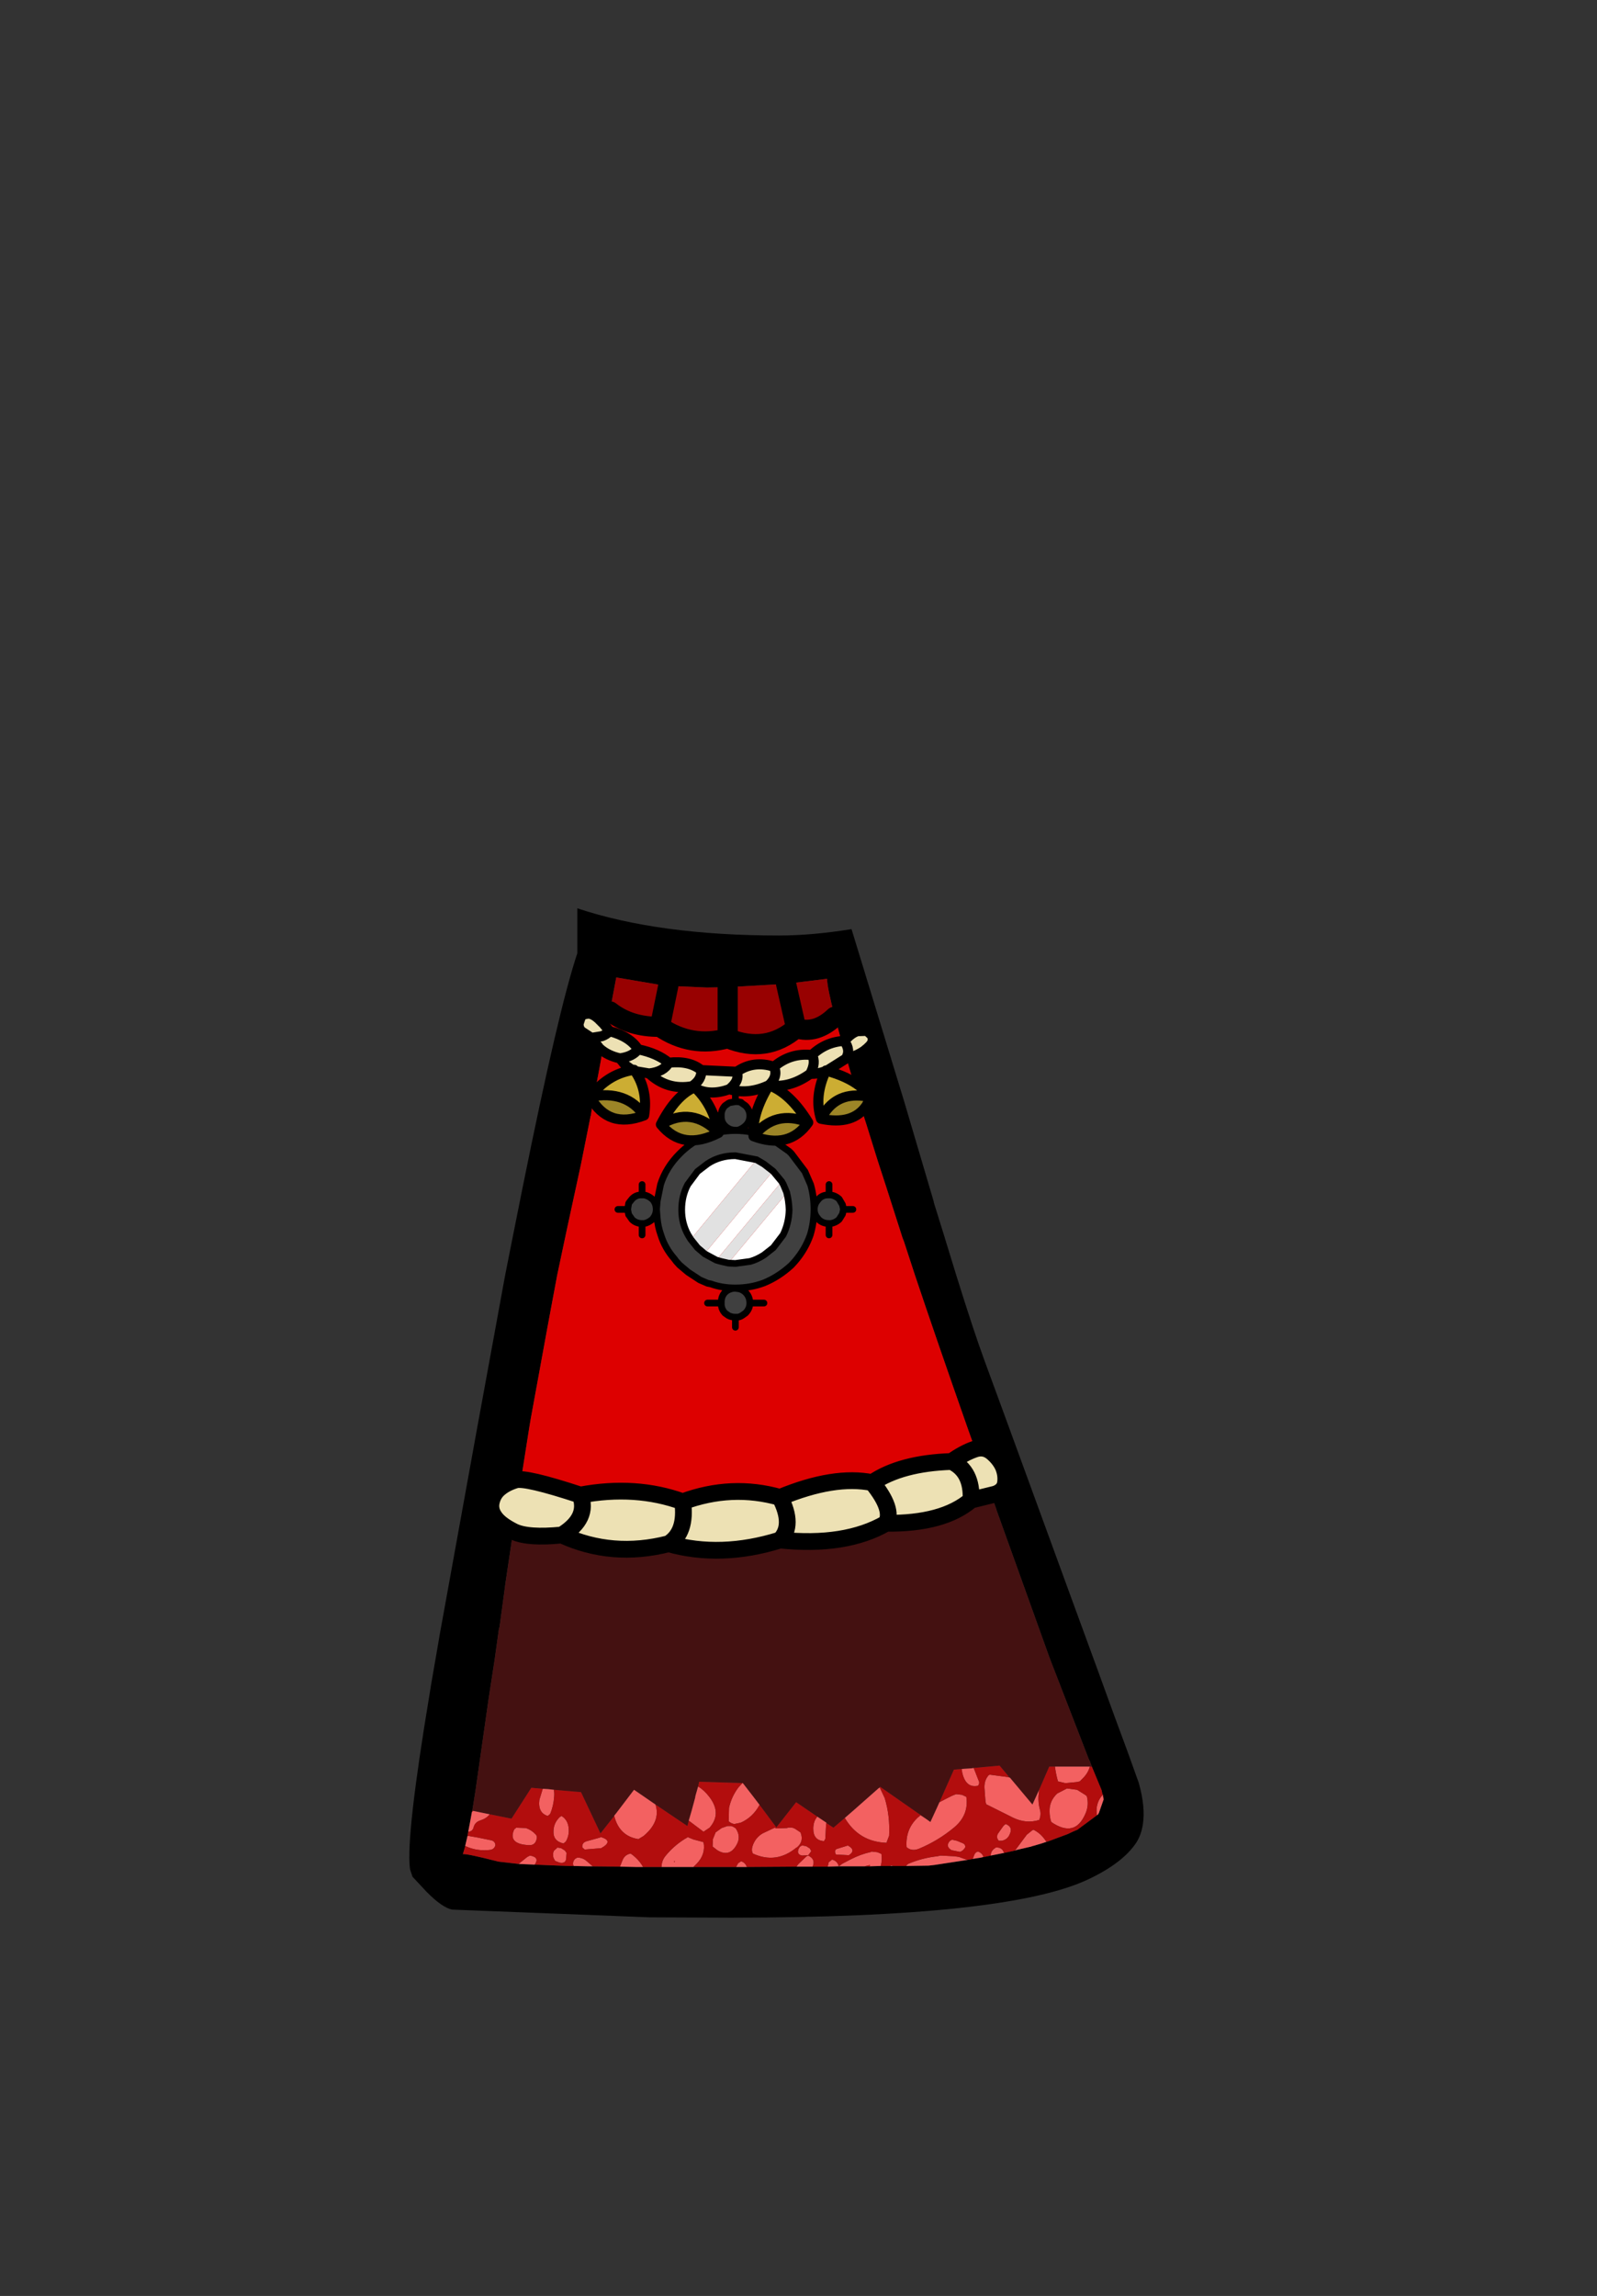 <?xml version="1.0" encoding="UTF-8" standalone="no"?>
<svg xmlns:xlink="http://www.w3.org/1999/xlink" height="342.0px" width="237.9px" xmlns="http://www.w3.org/2000/svg">
  <rect width="100%" height="100%" fill="#333333" stroke="none"/>
  <g transform="matrix(1, 0, 0, 1, 118.05, 273.9)">
    <use height="150.35" transform="matrix(1.0, 0.0, 0.0, 1.0, -57.05, -138.6)" width="109.35" xlink:href="#shape0"/>
  </g>
  <defs>
    <g id="shape0" transform="matrix(1, 0, 0, 1, 57.05, 138.6)">
      <path d="M10.1 -109.3 L10.05 -109.45 8.85 -113.5 8.05 -116.25 7.9 -116.75 7.85 -116.9 7.45 -118.25 6.45 -121.95 6.3 -122.45 Q5.2 -126.7 5.15 -128.1 L-0.95 -127.35 -9.65 -126.85 -9.75 -126.85 -12.75 -126.8 -18.5 -127.05 -19.75 -127.2 -26.25 -128.3 -27.2 -123.25 -28.1 -118.4 -28.75 -114.8 -29.85 -108.95 -29.95 -108.3 -30.05 -107.65 -30.1 -107.6 -30.1 -107.5 -31.5 -100.5 -33.6 -90.8 -35.05 -83.95 -36.45 -76.45 -39.0 -62.5 -39.2 -61.3 -40.25 -54.65 -40.95 -50.15 -41.5 -46.5 -42.8 -37.8 -42.8 -37.75 -43.65 -31.45 -43.7 -31.5 -43.7 -31.45 -43.85 -30.4 -44.35 -26.8 -45.25 -20.95 -47.2 -7.3 -47.7 -4.15 -47.75 -4.0 -48.05 -2.35 -48.3 -1.05 -48.4 -0.45 -48.75 1.05 -48.75 1.1 -49.1 2.3 Q-48.7 2.15 -43.8 3.4 L-40.75 3.75 -38.4 3.85 -34.75 4.0 -33.3 4.05 -32.6 4.05 -30.5 4.1 -25.7 4.15 -23.4 4.2 -22.55 4.2 -22.45 4.2 -22.25 4.2 -21.25 4.2 -19.5 4.2 -14.75 4.2 -10.05 4.2 -8.4 4.2 -6.8 4.2 0.6 4.15 2.4 4.15 3.0 4.15 5.25 4.15 6.9 4.1 10.75 4.1 11.5 4.1 13.15 4.05 14.2 4.05 14.6 4.05 15.0 4.05 16.9 4.05 17.1 4.05 20.3 4.0 20.7 3.95 21.15 3.9 26.05 3.15 26.85 3.0 28.1 2.8 29.55 2.5 30.55 2.3 30.8 2.25 31.55 2.1 33.15 1.75 33.45 1.65 35.6 1.15 35.7 1.1 36.1 1.0 36.25 0.95 37.1 0.7 37.85 0.45 38.05 0.4 41.0 -0.7 41.85 -1.1 42.45 -1.35 45.35 -3.5 45.4 -3.55 45.5 -3.6 45.65 -3.85 46.35 -5.85 46.05 -7.25 44.6 -10.75 44.3 -11.55 44.15 -11.85 38.65 -26.05 38.25 -27.1 30.35 -49.1 30.35 -49.15 28.75 -53.65 27.35 -57.65 26.05 -61.3 Q21.4 -74.55 18.25 -83.95 L16.6 -89.0 16.4 -89.5 14.0 -97.0 12.7 -101.0 11.05 -106.3 10.6 -107.7 10.2 -109.05 10.15 -109.2 10.1 -109.3 M19.25 -101.0 L21.05 -94.9 21.05 -94.8 22.7 -89.5 22.85 -89.0 24.4 -83.95 Q27.0 -75.6 28.6 -71.25 L32.25 -61.3 41.4 -36.25 45.7 -24.5 47.9 -18.45 49.95 -12.9 51.6 -8.3 Q52.6 -4.7 52.2 -2.15 51.95 -0.55 51.2 0.6 49.2 3.6 44.15 6.0 32.15 11.75 -9.15 11.75 L-21.25 11.7 -50.65 10.55 Q-52.15 10.3 -54.55 7.85 L-56.6 5.65 -56.95 4.6 -57.0 4.3 Q-57.55 -0.6 -54.05 -21.6 L-53.85 -22.85 -52.65 -29.8 -52.55 -30.4 -52.05 -33.15 -46.95 -61.3 -42.8 -83.95 -41.8 -89.0 -40.2 -97.0 Q-34.85 -123.55 -32.05 -131.9 L-32.05 -138.6 Q-19.9 -134.55 -2.0 -134.55 2.9 -134.55 8.8 -135.5 L16.65 -109.8 19.25 -101.0 M6.9 4.1 L6.9 4.15 6.9 4.1" fill="#000000" fill-rule="evenodd" stroke="none"/>
      <path d="M6.3 -122.45 L6.45 -121.95 7.45 -118.25 7.85 -116.9 7.9 -116.75 8.05 -116.25 8.85 -113.5 10.05 -109.45 10.1 -109.3 10.05 -109.15 10.15 -109.2 10.2 -109.05 10.6 -107.7 11.05 -106.3 12.7 -101.0 14.0 -97.0 16.4 -89.5 16.6 -89.0 18.25 -83.95 Q21.4 -74.55 26.05 -61.3 L27.35 -57.65 28.75 -53.65 Q-8.55 -42.65 -40.95 -50.15 L-40.25 -54.65 -39.2 -61.3 -39.0 -62.5 -36.45 -76.45 -35.05 -83.95 -33.6 -90.8 -31.5 -100.5 -30.1 -107.5 -30.1 -107.6 -30.05 -107.65 -29.95 -108.3 -29.85 -108.95 -28.75 -114.8 -28.1 -118.4 -27.2 -123.25 Q-24.2 -120.9 -19.75 -120.95 -15.05 -117.75 -9.65 -119.25 -3.9 -116.9 0.55 -120.75 3.5 -119.8 6.3 -122.45 M4.95 -111.4 L5.1 -111.45 5.0 -111.5 4.95 -111.4 M-23.85 -111.55 L-23.45 -111.4 -23.6 -111.6 -23.85 -111.55 M-14.55 -109.0 L-14.65 -108.95 -14.3 -108.75 -14.55 -109.0" fill="#dd0000" fill-rule="evenodd" stroke="none"/>
      <path d="M4.95 -111.4 L5.0 -111.5 5.1 -111.45 4.95 -111.4 M-23.85 -111.55 L-23.6 -111.6 -23.45 -111.4 -23.85 -111.55 M-14.55 -109.0 L-14.3 -108.75 -14.65 -108.95 -14.55 -109.0" fill="#ede1b4" fill-rule="evenodd" stroke="none"/>
      <path d="M6.3 -122.45 Q3.5 -119.8 0.55 -120.75 -3.9 -116.9 -9.65 -119.25 -15.05 -117.75 -19.75 -120.95 -24.2 -120.9 -27.2 -123.25 L-26.25 -128.3 -19.75 -127.2 -18.5 -127.05 -12.75 -126.8 -9.75 -126.85 -9.65 -126.85 -0.95 -127.35 5.15 -128.1 Q5.2 -126.7 6.3 -122.45 M0.55 -120.75 L-0.95 -127.35 0.55 -120.75 M-2.4 -1.7 L-2.4 -1.65 -2.4 -1.7 M-2.65 -1.65 L-2.4 -1.65 -2.4 -1.55 -2.45 -1.55 -2.65 -1.65 M32.05 -9.2 L32.2 -9.3 32.4 -9.1 32.05 -9.2 M30.55 2.3 L31.55 2.1 30.8 2.25 30.55 2.3 M-9.65 -119.25 L-9.65 -126.85 -9.65 -119.25 M-19.75 -120.95 L-18.5 -127.05 -19.75 -120.95" fill="#980101" fill-rule="evenodd" stroke="none"/>
      <path d="M-40.95 -50.15 Q-8.55 -42.65 28.75 -53.65 L30.35 -49.15 30.35 -49.1 38.25 -27.1 38.65 -26.05 44.15 -11.85 44.3 -11.55 44.6 -10.75 44.3 -10.75 42.35 -10.75 39.1 -10.75 38.25 -10.75 36.75 -7.3 35.75 -5.1 32.4 -9.1 32.2 -9.3 30.85 -10.9 27.0 -10.55 26.7 -10.5 25.2 -10.4 24.05 -10.3 21.9 -5.45 21.4 -4.35 20.55 -2.5 19.85 -3.0 19.0 -3.6 13.05 -7.75 13.0 -7.65 12.8 -7.5 8.95 -4.1 8.6 -3.8 7.8 -3.1 6.1 -1.65 5.05 -2.35 5.05 -2.4 3.7 -3.3 0.55 -5.45 -2.4 -1.7 -4.9 -5.05 -5.85 -6.3 -7.4 -8.3 -7.45 -8.3 -13.9 -8.5 -14.05 -7.8 -14.45 -6.4 -14.5 -6.1 -15.0 -4.25 -15.45 -2.7 -15.65 -1.9 -20.4 -5.1 -23.6 -7.3 -26.3 -3.75 -26.55 -3.45 -26.55 -3.4 -28.6 -0.8 -31.5 -6.95 -35.55 -7.3 -36.4 -7.4 -37.2 -7.45 -38.9 -7.6 -41.85 -3.0 -45.1 -3.65 -45.6 -3.75 -47.55 -4.15 -47.7 -4.15 -47.2 -7.3 -45.25 -20.95 -44.35 -26.8 -43.85 -30.4 -43.7 -31.45 -43.65 -31.45 -42.8 -37.75 -42.8 -37.8 -41.5 -46.5 -40.95 -50.15" fill="#441111" fill-rule="evenodd" stroke="none"/>
      <path d="M5.05 -2.35 L5.0 -2.0 4.9 0.0 4.7 0.35 Q3.1 0.25 3.1 -1.5 3.1 -2.6 3.7 -3.3 L5.05 -2.35 3.7 -3.3 5.05 -2.4 5.05 -2.35 M-2.4 -1.55 L-0.85 -1.6 Q-0.05 -1.85 0.6 -1.35 L1.2 -0.95 Q1.75 0.4 0.65 1.3 L0.6 1.3 Q-2.4 3.8 -5.9 2.2 -6.15 1.7 -5.95 1.1 -5.55 -0.15 -4.45 -0.8 L-2.65 -1.65 -2.45 -1.55 -2.4 -1.55 M-4.9 -5.05 Q-5.9 -3.2 -7.7 -2.4 L-8.65 -2.2 Q-9.1 -2.25 -9.5 -2.6 L-9.45 -4.6 Q-9.1 -6.25 -8.05 -7.65 L-7.45 -8.3 -7.4 -8.3 -5.85 -6.3 -4.9 -5.05 M-14.05 -7.8 Q-13.1 -7.2 -12.35 -6.2 -10.5 -3.75 -12.35 -1.65 L-13.25 -1.05 -15.45 -2.7 -15.0 -4.25 -14.5 -6.1 -14.45 -6.4 -14.05 -7.8 M-20.4 -5.1 Q-19.6 -2.55 -22.2 -0.4 L-22.95 0.05 Q-25.8 -0.4 -26.55 -3.4 L-26.55 -3.45 -26.3 -3.75 -23.6 -7.3 -20.4 -5.1 M-35.55 -7.3 Q-35.45 -6.85 -35.5 -6.25 -35.6 -4.85 -36.1 -3.7 L-36.45 -3.4 Q-37.95 -3.85 -37.7 -5.8 L-37.2 -7.45 -36.4 -7.4 -35.55 -7.3 M-45.1 -3.65 Q-45.55 -3.05 -46.45 -2.75 -47.3 -2.5 -47.5 -1.7 -47.65 -1.1 -48.25 -1.05 L-48.3 -1.05 -48.05 -2.35 -47.75 -4.0 -47.55 -4.15 -45.6 -3.75 -45.1 -3.65 M-48.4 -0.45 L-46.95 -0.2 -45.0 0.2 Q-44.3 0.3 -44.25 0.95 -44.4 1.55 -45.0 1.65 -46.95 1.9 -48.7 1.1 L-48.75 1.05 -48.4 -0.45 M-40.75 3.75 L-40.75 3.7 -39.5 2.7 -39.1 2.5 Q-37.6 2.75 -38.4 3.85 L-40.75 3.75 M-32.6 4.05 Q-32.85 3.55 -32.4 3.0 L-32.05 2.8 Q-31.35 2.8 -30.8 3.2 L-29.75 4.1 -29.8 4.1 -29.85 4.1 -30.5 4.1 -32.6 4.05 M-25.7 4.15 L-25.3 3.15 Q-24.95 2.35 -24.1 2.2 -22.9 3.05 -22.25 4.2 L-22.45 4.2 -22.55 4.2 -23.4 4.2 -25.7 4.15 M-19.5 4.2 Q-19.5 3.3 -18.95 2.6 -17.7 1.05 -16.0 0.0 -15.7 -0.15 -15.6 -0.25 L-14.75 0.1 -13.8 0.35 -13.25 0.5 Q-12.9 2.3 -14.25 3.7 L-14.75 4.2 -19.5 4.2 M-8.4 4.2 L-8.1 3.65 -7.65 3.35 Q-7.0 3.55 -6.8 4.2 L-8.4 4.2 M0.6 4.15 L0.85 3.8 2.1 2.6 2.35 2.5 Q3.5 3.05 3.0 4.15 L2.4 4.15 0.6 4.15 M5.25 4.15 L5.4 3.5 5.9 3.1 Q6.7 3.3 6.9 4.1 L7.45 3.7 8.7 3.05 Q10.15 2.3 11.75 1.95 L11.75 1.9 12.65 2.0 13.25 2.25 Q13.4 3.2 13.15 4.05 L11.5 4.1 11.55 3.9 10.75 4.1 6.9 4.1 5.25 4.15 M14.6 4.05 L14.7 3.95 15.0 4.05 14.6 4.05 M16.9 4.05 L17.2 3.75 Q19.3 2.85 21.6 2.6 L22.05 2.5 24.1 2.6 24.8 2.7 26.05 3.15 21.15 3.9 20.7 3.95 20.3 4.0 17.1 4.05 16.9 4.05 M26.85 3.0 L27.1 2.35 Q27.3 1.95 27.65 1.9 28.3 2.15 28.45 2.7 L28.1 2.8 26.85 3.0 M29.55 2.5 Q29.5 2.0 29.95 1.55 L30.3 1.3 30.55 1.3 Q31.25 1.35 31.5 2.05 L31.55 2.1 30.55 2.3 29.55 2.5 M33.15 1.75 L34.9 -0.6 35.7 -1.25 35.9 -1.35 Q36.9 -0.85 37.55 0.05 L37.85 0.45 37.1 0.7 36.25 0.95 36.1 1.0 35.7 1.1 35.6 1.15 33.45 1.65 33.15 1.75 M45.35 -3.5 L45.3 -4.05 Q45.25 -5.5 46.25 -6.6 L46.35 -5.85 45.65 -3.85 45.5 -3.6 45.4 -3.55 45.35 -3.5 M44.3 -10.75 Q44.05 -9.8 43.25 -9.0 L42.8 -8.55 42.35 -8.45 40.8 -8.3 40.6 -8.3 39.55 -8.55 Q39.25 -9.6 39.1 -10.75 L42.35 -10.75 44.3 -10.75 M36.75 -7.3 L36.65 -6.35 Q36.6 -5.35 36.85 -4.4 37.1 -3.6 36.75 -2.8 34.8 -2.2 32.85 -3.15 L28.85 -5.15 28.75 -5.6 28.7 -6.25 28.6 -7.6 28.6 -7.9 Q28.65 -8.7 29.05 -9.25 29.2 -9.5 29.4 -9.55 L32.05 -9.2 32.4 -9.1 35.75 -5.1 36.75 -7.3 M27.0 -10.55 L27.7 -8.75 Q27.95 -8.3 27.65 -7.9 25.85 -7.5 25.3 -9.8 L25.2 -10.4 26.7 -10.5 27.0 -10.55 M21.9 -5.45 L23.15 -6.1 Q23.8 -6.45 24.4 -6.65 L25.25 -6.55 25.9 -6.25 Q26.3 -3.55 24.1 -1.7 21.7 0.3 18.8 1.5 17.75 1.9 17.0 1.25 16.8 -1.4 18.65 -3.15 L19.1 -3.5 19.85 -3.0 20.55 -2.5 21.4 -4.35 21.9 -5.45 21.4 -4.35 21.9 -5.45 M13.0 -7.65 L13.75 -6.05 Q14.55 -3.4 14.4 -0.45 L14.0 0.6 Q9.9 0.45 7.8 -3.1 L8.6 -3.8 8.95 -4.1 12.8 -7.5 13.0 -7.65 M31.45 -1.95 L31.75 -2.2 Q32.85 -1.8 32.4 -0.75 32.05 0.15 31.15 0.3 L30.75 0.3 Q30.3 -0.15 30.6 -0.75 L31.45 -1.95 M38.3 -4.05 Q38.25 -5.65 39.45 -6.75 L40.9 -7.5 42.4 -7.3 43.6 -6.55 43.85 -6.35 Q44.2 -5.0 43.65 -3.75 42.85 -1.9 41.6 -1.6 40.3 -1.3 38.55 -2.5 38.3 -3.25 38.3 -4.05 M25.75 1.25 Q25.45 1.8 24.95 1.95 L23.7 1.7 Q22.85 1.2 23.3 0.5 23.55 0.15 23.85 0.15 L24.5 0.3 25.35 0.65 Q25.75 0.8 25.75 1.25 M8.4 2.45 L6.5 2.35 Q6.35 2.2 6.35 1.95 6.3 1.55 6.8 1.45 L8.25 1.0 Q9.55 1.7 8.4 2.45 M2.8 1.85 L2.35 2.45 1.45 2.5 Q0.6 2.35 0.9 1.55 1.1 1.05 1.5 1.0 L2.05 1.1 2.6 1.45 2.8 1.85 M-41.15 -1.65 L-39.7 -1.6 Q-38.85 -1.3 -38.25 -0.65 -38.0 -0.4 -38.1 0.0 -38.3 1.0 -39.25 0.95 -42.45 0.8 -41.45 -1.4 L-41.15 -1.65 M-34.4 -3.4 Q-33.5 -2.85 -33.35 -1.7 -33.2 -0.55 -33.75 0.4 L-34.1 0.7 Q-35.7 0.35 -35.6 -1.2 -35.55 -2.4 -34.65 -3.25 L-34.4 -3.4 M-28.5 -0.25 Q-26.6 0.35 -28.5 1.4 L-30.95 1.6 -31.3 1.3 Q-31.4 0.55 -30.6 0.35 L-28.8 -0.15 -28.5 -0.25 M-10.55 -1.6 L-9.7 -1.9 -9.1 -1.9 -8.85 -1.8 -8.75 -1.75 -8.45 -1.55 Q-7.6 -0.3 -8.35 0.95 -9.4 2.8 -11.2 1.7 L-11.9 1.15 -11.85 0.05 -11.45 -0.95 -10.55 -1.6 M-17.55 3.5 L-17.55 3.25 -17.65 3.45 -17.55 3.5 M-33.65 2.1 L-33.7 2.8 Q-33.7 3.75 -34.7 3.55 L-35.35 3.3 -35.6 2.85 Q-35.75 2.3 -35.55 1.8 L-35.0 1.3 -34.45 1.4 -33.9 1.75 -33.65 2.1" fill="#f36161" fill-rule="evenodd" stroke="none"/>
      <path d="M3.7 -3.3 Q3.1 -2.6 3.1 -1.5 3.1 0.25 4.7 0.35 L4.9 0.0 5.0 -2.0 5.05 -2.35 6.1 -1.65 7.8 -3.1 Q9.9 0.45 14.0 0.6 L14.4 -0.45 Q14.55 -3.4 13.75 -6.05 L13.0 -7.65 13.05 -7.75 19.0 -3.6 18.65 -3.15 Q16.8 -1.4 17.0 1.25 17.75 1.9 18.8 1.5 21.7 0.3 24.1 -1.7 26.3 -3.55 25.9 -6.25 L25.25 -6.55 24.4 -6.65 Q23.8 -6.45 23.15 -6.1 L21.9 -5.45 24.05 -10.3 25.2 -10.4 25.3 -9.8 Q25.85 -7.5 27.65 -7.9 27.95 -8.3 27.7 -8.75 L27.0 -10.55 30.85 -10.9 32.2 -9.3 32.05 -9.2 29.4 -9.55 Q29.2 -9.5 29.05 -9.25 28.65 -8.7 28.6 -7.9 L28.6 -7.6 28.7 -6.25 28.75 -5.6 28.85 -5.15 32.85 -3.15 Q34.8 -2.2 36.75 -2.8 37.1 -3.6 36.85 -4.4 36.6 -5.35 36.65 -6.35 L36.75 -7.3 38.25 -10.75 39.1 -10.75 Q39.25 -9.6 39.55 -8.55 L40.6 -8.3 40.8 -8.3 42.35 -8.45 42.8 -8.55 43.25 -9.0 Q44.05 -9.8 44.3 -10.75 L44.6 -10.75 46.05 -7.25 46.35 -5.85 46.25 -6.6 Q45.25 -5.5 45.3 -4.05 L45.35 -3.5 42.45 -1.35 41.85 -1.1 41.0 -0.7 38.05 0.4 37.85 0.45 37.55 0.05 Q36.9 -0.85 35.9 -1.35 L35.7 -1.25 34.9 -0.6 33.15 1.75 31.55 2.1 31.5 2.05 Q31.25 1.35 30.55 1.3 L30.3 1.3 29.95 1.55 Q29.5 2.0 29.55 2.5 L28.1 2.8 28.45 2.7 Q28.3 2.15 27.65 1.9 27.3 1.95 27.1 2.35 L26.85 3.0 26.05 3.15 24.8 2.7 24.1 2.6 22.05 2.5 21.6 2.6 Q19.3 2.85 17.2 3.75 L16.9 4.05 15.0 4.05 14.7 3.95 14.6 4.05 14.2 4.05 13.15 4.05 Q13.4 3.2 13.25 2.25 L12.65 2.0 11.75 1.9 11.75 1.95 Q10.15 2.3 8.7 3.05 L7.45 3.7 6.9 4.1 Q6.7 3.3 5.9 3.1 L5.4 3.5 5.25 4.15 3.0 4.15 Q3.5 3.05 2.35 2.5 L2.1 2.6 0.85 3.8 0.6 4.15 -6.8 4.2 Q-7.0 3.55 -7.65 3.35 L-8.1 3.65 -8.4 4.2 -10.05 4.2 -14.75 4.2 -14.25 3.7 Q-12.9 2.3 -13.25 0.5 L-13.8 0.35 -14.75 0.1 -15.6 -0.25 Q-15.7 -0.15 -16.0 0.0 -17.7 1.05 -18.95 2.6 -19.5 3.3 -19.5 4.2 L-21.25 4.2 -22.25 4.2 Q-22.9 3.05 -24.1 2.2 -24.95 2.35 -25.3 3.15 L-25.7 4.15 -30.5 4.1 -29.85 4.1 -29.8 4.1 -29.75 4.1 -30.8 3.2 Q-31.35 2.8 -32.05 2.8 L-32.4 3.0 Q-32.85 3.55 -32.6 4.05 L-33.3 4.05 -34.75 4.0 -38.4 3.85 Q-37.6 2.75 -39.1 2.5 L-39.5 2.7 -40.75 3.7 -40.75 3.75 -43.8 3.4 Q-48.7 2.15 -49.1 2.3 L-48.75 1.1 -48.7 1.1 Q-46.95 1.9 -45.0 1.65 -44.4 1.55 -44.25 0.95 -44.3 0.3 -45.0 0.2 L-46.95 -0.2 -48.4 -0.45 -48.3 -1.05 -48.25 -1.05 Q-47.65 -1.1 -47.5 -1.7 -47.3 -2.5 -46.45 -2.75 -45.55 -3.05 -45.1 -3.65 L-41.85 -3.0 -38.9 -7.6 -37.2 -7.45 -37.7 -5.8 Q-37.95 -3.85 -36.45 -3.4 L-36.1 -3.7 Q-35.6 -4.85 -35.5 -6.25 -35.45 -6.85 -35.55 -7.3 L-31.5 -6.95 -28.6 -0.8 -26.55 -3.4 Q-25.8 -0.4 -22.95 0.05 L-22.2 -0.4 Q-19.6 -2.55 -20.4 -5.1 L-15.65 -1.9 -15.45 -2.7 -13.25 -1.05 -12.35 -1.65 Q-10.5 -3.75 -12.35 -6.2 -13.1 -7.2 -14.05 -7.8 L-13.9 -8.5 -7.45 -8.3 -8.05 -7.65 Q-9.1 -6.25 -9.45 -4.6 L-9.5 -2.6 Q-9.1 -2.25 -8.65 -2.2 L-7.7 -2.4 Q-5.9 -3.2 -4.9 -5.05 L-2.4 -1.7 0.55 -5.45 3.7 -3.3 M-2.4 -1.65 L-2.4 -1.7 -2.4 -1.65 -2.65 -1.65 -4.45 -0.8 Q-5.55 -0.15 -5.95 1.1 -6.15 1.7 -5.9 2.2 -2.4 3.8 0.6 1.3 L0.65 1.3 Q1.75 0.4 1.2 -0.95 L0.6 -1.35 Q-0.05 -1.85 -0.85 -1.6 L-2.4 -1.55 -2.4 -1.65 M6.9 4.1 L6.9 4.15 6.9 4.1 M38.3 -4.05 Q38.3 -3.25 38.55 -2.5 40.3 -1.3 41.6 -1.6 42.85 -1.9 43.65 -3.75 44.2 -5.0 43.85 -6.35 L43.6 -6.55 42.4 -7.3 40.9 -7.5 39.45 -6.75 Q38.25 -5.65 38.3 -4.05 M31.45 -1.95 L30.6 -0.75 Q30.3 -0.15 30.75 0.3 L31.15 0.3 Q32.05 0.15 32.4 -0.75 32.85 -1.8 31.75 -2.2 L31.45 -1.95 M25.75 1.25 Q25.75 0.8 25.35 0.65 L24.5 0.3 23.85 0.15 Q23.55 0.15 23.3 0.5 22.85 1.2 23.7 1.7 L24.95 1.95 Q25.45 1.8 25.75 1.25 M8.4 2.45 Q9.55 1.7 8.25 1.0 L6.8 1.45 Q6.3 1.55 6.35 1.95 6.35 2.2 6.5 2.35 L8.4 2.45 M2.8 1.85 L2.6 1.45 2.05 1.1 1.5 1.0 Q1.1 1.05 0.9 1.55 0.6 2.35 1.45 2.5 L2.35 2.45 2.8 1.85 M-41.15 -1.65 L-41.45 -1.4 Q-42.45 0.8 -39.25 0.95 -38.3 1.0 -38.1 0.0 -38.0 -0.4 -38.25 -0.65 -38.85 -1.3 -39.7 -1.6 L-41.15 -1.65 M-28.5 -0.25 L-28.8 -0.15 -30.6 0.35 Q-31.4 0.55 -31.3 1.3 L-30.95 1.6 -28.5 1.4 Q-26.6 0.35 -28.5 -0.25 M-34.4 -3.4 L-34.65 -3.25 Q-35.55 -2.4 -35.6 -1.2 -35.7 0.35 -34.1 0.7 L-33.75 0.4 Q-33.2 -0.55 -33.35 -1.7 -33.5 -2.85 -34.4 -3.4 M-10.55 -1.6 L-11.45 -0.95 -11.85 0.05 -11.9 1.15 -11.2 1.7 Q-9.4 2.8 -8.35 0.95 -7.6 -0.3 -8.45 -1.55 L-8.75 -1.75 -8.85 -1.8 -9.1 -1.9 -9.7 -1.9 -10.55 -1.6 M-33.65 2.1 L-33.9 1.75 -34.45 1.4 -35.0 1.3 -35.55 1.8 Q-35.75 2.3 -35.6 2.85 L-35.35 3.3 -34.7 3.55 Q-33.7 3.75 -33.7 2.8 L-33.65 2.1" fill="#b20d0d" fill-rule="evenodd" stroke="none"/>
      <path d="M-2.4 -1.65 L-2.4 -1.55 -2.4 -1.65 M-48.25 -1.05 L-48.3 -1.05 -48.25 -1.05 M-48.7 1.1 L-48.75 1.1 -48.75 1.05 -48.7 1.1 M18.65 -3.15 L19.0 -3.6 19.85 -3.0 19.1 -3.5 18.65 -3.15 M10.75 4.1 L11.55 3.9 11.5 4.1 10.75 4.1 M-47.7 -4.15 L-47.55 -4.15 -47.75 -4.0 -47.7 -4.15 M-36.4 -7.4 L-37.2 -7.45 -36.4 -7.4 M-26.55 -3.45 L-26.55 -3.4 -26.55 -3.45 M-17.55 3.5 L-17.65 3.45 -17.55 3.25 -17.55 3.5" fill="#ce0f0f" fill-rule="evenodd" stroke="none"/>
      <path d="M6.3 -122.45 Q3.5 -119.8 0.55 -120.75 -3.9 -116.9 -9.65 -119.25 -15.05 -117.75 -19.75 -120.95 -24.2 -120.9 -27.2 -123.25 M-0.95 -127.35 L0.55 -120.75 M-9.65 -126.85 L-9.65 -119.25 M-18.5 -127.05 L-19.75 -120.95" fill="none" stroke="#000000" stroke-linecap="round" stroke-linejoin="round" stroke-width="3.0"/>
      <path d="M3.7 -3.3 L0.55 -5.45 -2.4 -1.7 -4.9 -5.05 M-7.45 -8.3 L-13.9 -8.5 -14.05 -7.8 -14.45 -6.4 M-15.45 -2.7 L-15.65 -1.9 -20.4 -5.1 -23.6 -7.3 -26.3 -3.75 M-26.55 -3.4 L-28.6 -0.8 -31.5 -6.95 -35.55 -7.3 M-37.2 -7.45 L-38.9 -7.6 -41.85 -3.0 -45.1 -3.65 M44.6 -10.75 L44.3 -10.75 M39.1 -10.75 L38.25 -10.75 36.75 -7.3 M32.2 -9.3 L30.85 -10.9 27.0 -10.55 M25.2 -10.4 L24.05 -10.3 21.9 -5.45 21.4 -4.35 M19.0 -3.6 L13.05 -7.75 13.0 -7.65 M7.8 -3.1 L6.1 -1.65 5.05 -2.35 3.7 -3.3 M8.6 -3.8 L7.8 -3.1 M12.8 -7.5 L8.95 -4.1 M19.0 -3.6 L19.85 -3.0 20.55 -2.5 21.4 -4.35 M26.7 -10.5 L25.2 -10.4 M32.4 -9.1 L32.2 -9.3 M32.4 -9.1 L35.75 -5.1 36.75 -7.3 M39.1 -10.75 L42.35 -10.75 M-47.7 -4.15 L-47.55 -4.15 -45.6 -3.75 M-36.4 -7.4 L-37.2 -7.45 M-36.4 -7.4 L-35.55 -7.3 M-26.55 -3.4 L-26.55 -3.45 M-14.5 -6.1 L-15.0 -4.25 M-5.85 -6.3 L-7.4 -8.3" fill="none" stroke="#010101" stroke-linecap="round" stroke-linejoin="round" stroke-opacity="0.0" stroke-width="3.0"/>
      <path d="M-40.95 -50.15 Q-8.55 -42.65 28.75 -53.65" fill="none" stroke="#000000" stroke-linecap="round" stroke-linejoin="round" stroke-width="2.5"/>
      <path d="M26.6 -50.45 Q26.8 -54.75 23.7 -56.2 26.8 -54.75 26.6 -50.45 22.45 -46.9 13.95 -47.0 7.9 -43.5 -1.85 -44.5 -10.65 -41.75 -18.45 -43.95 -26.85 -41.8 -34.35 -45.25 -39.4 -44.75 -41.5 -45.75 -43.6 -46.8 -44.35 -47.9 -45.15 -49.0 -44.85 -50.25 -44.55 -51.5 -43.6 -52.25 -42.7 -53.0 -41.25 -53.45 -39.8 -53.9 -31.6 -51.2 -23.35 -52.75 -16.35 -50.2 -9.05 -52.9 -1.85 -50.85 6.25 -54.2 11.9 -53.05 16.15 -55.95 23.7 -56.2 25.6 -57.5 27.05 -58.0 28.5 -58.55 29.7 -57.6 30.85 -56.65 31.4 -55.45 31.9 -54.25 31.75 -53.05 31.6 -51.85 30.25 -51.35 L26.6 -50.45 M13.95 -47.0 Q15.15 -49.05 11.9 -53.05 15.15 -49.05 13.95 -47.0 M-18.45 -43.95 Q-15.75 -45.65 -16.35 -50.2 -15.75 -45.65 -18.45 -43.95 M-31.6 -51.2 Q-30.3 -47.75 -34.35 -45.25 -30.3 -47.75 -31.6 -51.2 M-1.85 -44.5 Q0.3 -46.7 -1.85 -50.85 0.3 -46.7 -1.85 -44.5" fill="#ede1b4" fill-rule="evenodd" stroke="none"/>
      <path d="M23.7 -56.2 Q26.8 -54.75 26.6 -50.45 L30.25 -51.35 Q31.6 -51.85 31.75 -53.05 31.9 -54.25 31.4 -55.45 30.85 -56.65 29.7 -57.6 28.5 -58.55 27.05 -58.0 25.6 -57.5 23.7 -56.2 16.15 -55.95 11.9 -53.05 15.15 -49.05 13.95 -47.0 22.45 -46.9 26.6 -50.45 M13.95 -47.0 Q7.9 -43.5 -1.85 -44.5 -10.65 -41.75 -18.45 -43.95 -26.85 -41.8 -34.35 -45.25 -39.4 -44.75 -41.5 -45.75 -43.6 -46.8 -44.35 -47.9 -45.15 -49.0 -44.85 -50.25 -44.55 -51.5 -43.6 -52.25 -42.7 -53.0 -41.25 -53.45 -39.8 -53.9 -31.6 -51.2 -23.35 -52.75 -16.35 -50.2 -9.05 -52.9 -1.85 -50.85 6.25 -54.2 11.9 -53.05 M-1.85 -50.85 Q0.3 -46.7 -1.85 -44.5 M-34.35 -45.25 Q-30.3 -47.75 -31.6 -51.2 M-16.35 -50.2 Q-15.75 -45.65 -18.45 -43.95" fill="none" stroke="#000000" stroke-linecap="round" stroke-linejoin="round" stroke-width="2.5"/>
      <path d="M-8.5 -105.5 Q-6.25 -105.5 -4.25 -104.7 L-3.15 -104.25 -2.85 -104.05 -0.5 -102.4 -0.15 -102.05 1.85 -99.4 2.7 -97.45 Q3.2 -95.75 3.2 -93.75 3.2 -91.75 2.65 -89.95 1.9 -87.8 0.35 -86.0 L-0.15 -85.45 Q-2.05 -83.7 -4.25 -82.8 -6.25 -82.05 -8.5 -82.05 -10.5 -82.05 -12.15 -82.65 L-12.65 -82.75 -13.8 -83.25 -15.55 -84.4 -16.8 -85.45 -17.3 -86.0 -17.6 -86.4 Q-19.0 -88.0 -19.6 -89.95 -20.05 -91.2 -20.15 -92.5 L-20.25 -93.75 -20.15 -95.0 -19.65 -97.45 Q-18.85 -100.0 -16.8 -102.05 -15.4 -103.45 -13.85 -104.25 L-12.65 -104.75 Q-10.75 -105.5 -8.5 -105.5 M3.7 -95.05 L3.9 -95.3 Q4.5 -95.95 5.45 -95.9 L5.7 -95.9 Q6.4 -95.8 6.95 -95.3 L7.45 -94.45 7.6 -93.75 7.45 -93.05 6.95 -92.25 Q6.4 -91.75 5.7 -91.65 L5.45 -91.65 Q4.5 -91.65 3.9 -92.25 L3.7 -92.5 3.7 -95.05 M-8.5 -82.0 L-8.15 -81.95 Q-7.55 -81.9 -7.0 -81.4 -6.35 -80.75 -6.35 -79.8 -6.35 -78.95 -7.0 -78.3 L-7.5 -77.95 Q-7.8 -77.75 -8.15 -77.7 L-8.5 -77.7 Q-9.1 -77.7 -9.55 -77.95 L-10.05 -78.3 Q-10.65 -78.95 -10.6 -79.8 -10.65 -80.75 -10.05 -81.4 -9.4 -82.0 -8.5 -82.0 M-8.5 -105.55 Q-9.4 -105.55 -10.05 -106.2 -10.65 -106.8 -10.6 -107.7 -10.65 -108.55 -10.05 -109.2 L-9.55 -109.55 -9.35 -109.65 -8.5 -109.8 -8.15 -109.8 -7.65 -109.7 -7.65 -109.65 -7.0 -109.2 Q-6.35 -108.55 -6.35 -107.7 -6.35 -106.8 -7.0 -106.2 -7.55 -105.7 -8.15 -105.55 L-8.5 -105.55 M-2.9 -99.45 L-4.25 -100.5 -5.35 -101.15 -8.5 -101.75 Q-10.85 -101.75 -12.65 -100.55 L-14.15 -99.4 -15.6 -97.45 Q-16.5 -95.75 -16.5 -93.7 -16.5 -91.65 -15.55 -89.95 L-15.15 -89.3 -14.15 -88.05 -13.15 -87.2 -13.1 -87.15 -12.65 -86.9 -11.35 -86.2 -10.65 -86.0 -9.55 -85.75 -8.5 -85.7 -6.3 -86.0 Q-5.25 -86.3 -4.25 -86.95 L-2.85 -88.05 -1.4 -89.95 Q-0.55 -91.65 -0.5 -93.7 -0.55 -95.05 -0.85 -96.2 L-0.85 -96.25 -1.35 -97.45 -1.6 -97.9 -2.85 -99.4 -2.9 -99.45 M-20.3 -93.75 Q-20.3 -92.9 -20.9 -92.25 -21.5 -91.75 -22.1 -91.65 L-22.4 -91.65 Q-23.3 -91.65 -23.9 -92.25 L-24.35 -92.9 -24.4 -92.95 -24.55 -93.75 -24.4 -94.65 -24.3 -94.8 -23.9 -95.3 Q-23.3 -95.95 -22.4 -95.9 L-22.1 -95.9 Q-21.5 -95.8 -20.9 -95.3 -20.3 -94.7 -20.3 -93.75" fill="#404040" fill-rule="evenodd" stroke="none"/>
      <path d="M-2.9 -99.45 L-2.85 -99.4 -1.6 -97.9 -11.35 -86.2 -12.65 -86.9 -13.1 -87.15 -2.9 -99.45 M-0.85 -96.2 Q-0.55 -95.05 -0.5 -93.7 -0.55 -91.65 -1.4 -89.95 L-2.85 -88.05 -4.25 -86.95 Q-5.25 -86.3 -6.3 -86.0 L-8.5 -85.7 -9.55 -85.75 -0.85 -96.2 M-15.15 -89.3 L-15.55 -89.95 Q-16.5 -91.65 -16.5 -93.7 -16.5 -95.75 -15.6 -97.45 L-14.15 -99.4 -12.65 -100.55 Q-10.85 -101.75 -8.5 -101.75 L-5.35 -101.15 -15.15 -89.3" fill="#ffffff" fill-rule="evenodd" stroke="none"/>
      <path d="M-5.35 -101.15 L-4.25 -100.5 -2.9 -99.45 -13.1 -87.15 -13.15 -87.2 -14.15 -88.05 -15.15 -89.3 -5.35 -101.15 M-1.6 -97.9 L-1.35 -97.45 -0.85 -96.25 -0.85 -96.2 -9.55 -85.75 -10.65 -86.0 -11.35 -86.2 -1.6 -97.9" fill="#e1e1e1" fill-rule="evenodd" stroke="none"/>
      <path d="M-8.5 -105.5 Q-6.25 -105.5 -4.25 -104.7 L-3.15 -104.25 -2.85 -104.05 -0.5 -102.4 -0.15 -102.05 1.85 -99.4 2.7 -97.45 Q3.2 -95.75 3.2 -93.75 L3.25 -93.75 Q3.25 -94.5 3.7 -95.05 L3.9 -95.3 Q4.5 -95.95 5.45 -95.9 L5.45 -97.45 M3.7 -92.5 L3.9 -92.25 Q4.5 -91.65 5.45 -91.65 L5.7 -91.65 Q6.4 -91.75 6.95 -92.25 L7.45 -93.05 7.6 -93.75 7.45 -94.45 6.95 -95.3 Q6.4 -95.8 5.7 -95.9 L5.45 -95.9 M5.45 -91.65 L5.45 -89.95 M3.2 -93.75 Q3.2 -91.75 2.65 -89.95 1.9 -87.8 0.35 -86.0 L-0.15 -85.45 Q-2.05 -83.7 -4.25 -82.8 -6.25 -82.05 -8.5 -82.05 L-8.5 -82.0 -8.15 -81.95 Q-7.55 -81.9 -7.0 -81.4 -6.35 -80.75 -6.35 -79.8 L-4.25 -79.8 M3.7 -92.5 Q3.25 -93.05 3.25 -93.75 M7.6 -93.75 L9.0 -93.75 M-20.25 -93.75 L-20.15 -95.0 -19.65 -97.45 Q-18.85 -100.0 -16.8 -102.05 -15.4 -103.45 -13.85 -104.25 L-12.65 -104.75 Q-10.75 -105.5 -8.5 -105.5 L-8.5 -105.55 Q-9.4 -105.55 -10.05 -106.2 -10.65 -106.8 -10.6 -107.7 L-12.65 -107.7 M-8.5 -109.8 L-8.15 -109.8 -7.65 -109.7 -7.65 -109.65 -7.0 -109.2 Q-6.35 -108.55 -6.35 -107.7 L-4.25 -107.7 M-8.5 -109.8 L-8.5 -111.2 M-10.6 -107.7 Q-10.65 -108.55 -10.05 -109.2 L-9.55 -109.55 -9.35 -109.65 -8.5 -109.8 M-6.35 -107.7 Q-6.35 -106.8 -7.0 -106.2 -7.55 -105.7 -8.15 -105.55 L-8.5 -105.55 M-5.35 -101.15 L-4.25 -100.5 -2.9 -99.45 -2.85 -99.4 -1.6 -97.9 -1.35 -97.45 -0.85 -96.25 -0.85 -96.2 Q-0.55 -95.05 -0.5 -93.7 -0.55 -91.65 -1.4 -89.95 L-2.85 -88.05 -4.25 -86.95 Q-5.25 -86.3 -6.3 -86.0 L-8.5 -85.7 -9.55 -85.75 -10.65 -86.0 -11.35 -86.2 -12.65 -86.9 -13.1 -87.15 -13.15 -87.2 -14.15 -88.05 -15.15 -89.3 -15.55 -89.95 Q-16.5 -91.65 -16.5 -93.7 -16.5 -95.75 -15.6 -97.45 L-14.15 -99.4 -12.65 -100.55 Q-10.85 -101.75 -8.5 -101.75 L-5.35 -101.15 M-20.25 -93.75 L-20.3 -93.75 Q-20.3 -92.9 -20.9 -92.25 -21.5 -91.75 -22.1 -91.65 L-22.4 -91.65 -22.4 -89.95 M-20.3 -93.75 Q-20.3 -94.7 -20.9 -95.3 -21.5 -95.8 -22.1 -95.9 L-22.4 -95.9 Q-23.3 -95.95 -23.9 -95.3 L-24.3 -94.8 -24.4 -94.65 -24.55 -93.75 -24.4 -92.95 -24.35 -92.9 -23.9 -92.25 Q-23.3 -91.65 -22.4 -91.65 M-8.5 -82.05 Q-10.5 -82.05 -12.15 -82.65 L-12.65 -82.75 -13.8 -83.25 -15.55 -84.4 -16.8 -85.45 -17.3 -86.0 -17.6 -86.4 Q-19.0 -88.0 -19.6 -89.95 -20.05 -91.2 -20.15 -92.5 L-20.25 -93.75 M-22.4 -95.9 L-22.4 -97.45 M-8.5 -82.0 Q-9.4 -82.0 -10.05 -81.4 -10.65 -80.75 -10.6 -79.8 -10.65 -78.95 -10.05 -78.3 L-9.55 -77.95 Q-9.1 -77.7 -8.5 -77.7 L-8.15 -77.7 Q-7.8 -77.75 -7.5 -77.95 L-7.0 -78.3 Q-6.35 -78.95 -6.35 -79.8 M-8.5 -77.7 L-8.5 -76.2 M-10.6 -79.8 L-12.65 -79.8 M-24.55 -93.75 L-26.0 -93.75" fill="none" stroke="#000000" stroke-linecap="round" stroke-linejoin="round" stroke-width="1.0"/>
      <path d="M-23.85 -114.5 L-24.85 -115.2 -25.7 -116.25 Q-27.55 -116.65 -28.75 -117.75 L-29.95 -119.3 -31.4 -120.25 Q-31.9 -120.7 -31.85 -121.45 L-31.5 -122.5 Q-31.25 -122.8 -30.55 -122.9 -29.85 -123.0 -28.9 -122.15 L-28.1 -121.35 -27.25 -120.3 Q-24.2 -119.5 -23.0 -117.6 -20.1 -117.0 -18.45 -115.6 -15.35 -115.95 -13.6 -114.5 L-8.3 -114.25 Q-5.8 -116.0 -2.75 -115.0 -0.3 -117.1 2.9 -116.75 4.95 -118.7 7.7 -118.85 L8.05 -119.2 Q8.95 -120.1 9.7 -120.3 L11.1 -120.35 11.8 -119.7 Q12.05 -119.25 11.9 -118.7 11.75 -118.2 10.65 -117.35 9.85 -116.8 8.85 -116.45 L7.95 -116.2 5.1 -114.4 5.0 -114.45 4.95 -114.35 Q3.75 -113.9 2.65 -113.95 -0.4 -111.75 -3.5 -112.25 -6.6 -110.8 -9.4 -111.65 -12.2 -110.65 -14.3 -111.7 L-14.55 -111.95 -14.65 -111.9 -14.95 -112.1 Q-18.65 -111.45 -21.35 -114.0 L-23.45 -114.35 -23.6 -114.55 -23.85 -114.5 M7.7 -118.85 Q8.75 -117.45 7.95 -116.2 8.75 -117.45 7.7 -118.85 M-23.0 -117.6 Q-23.8 -116.5 -25.7 -116.25 -23.8 -116.5 -23.0 -117.6 M-29.95 -119.3 L-28.4 -119.55 Q-27.7 -119.8 -27.25 -120.3 -27.7 -119.8 -28.4 -119.55 L-29.95 -119.3 M2.9 -116.75 Q3.55 -115.65 2.65 -113.95 3.55 -115.65 2.9 -116.75 M-8.3 -114.25 Q-7.8 -112.95 -9.4 -111.65 -7.8 -112.95 -8.3 -114.25 M-21.35 -114.0 Q-19.15 -114.25 -18.45 -115.6 -19.15 -114.25 -21.35 -114.0 M-14.95 -112.1 Q-13.45 -113.1 -13.6 -114.5 -13.45 -113.1 -14.95 -112.1 M-3.5 -112.25 Q-2.1 -113.55 -2.75 -115.0 -2.1 -113.55 -3.5 -112.25" fill="#ede1b4" fill-rule="evenodd" stroke="none"/>
      <path d="M5.1 -114.4 Q8.2 -113.55 10.05 -112.1 L10.2 -112.0 10.6 -110.65 Q6.25 -111.2 4.25 -107.25 3.2 -110.55 4.95 -114.35 L5.1 -114.4 M-14.3 -111.7 Q-11.75 -109.15 -11.0 -105.15 -14.95 -109.2 -19.6 -106.4 -17.4 -110.7 -14.65 -111.9 L-14.3 -111.7 M-23.45 -114.35 Q-21.5 -111.45 -22.1 -107.75 -24.7 -111.55 -30.05 -110.55 L-30.05 -110.6 Q-27.6 -113.85 -23.85 -114.5 L-23.45 -114.35 M-5.8 -104.65 Q-6.1 -107.95 -3.5 -112.25 -0.3 -111.05 2.35 -106.7 -2.6 -108.7 -5.8 -104.65" fill="#ccad33" fill-rule="evenodd" stroke="none"/>
      <path d="M11.05 -109.25 Q9.05 -106.25 4.25 -107.25 6.25 -111.2 10.6 -110.65 L11.05 -109.25 M-11.0 -105.15 Q-16.35 -102.4 -19.6 -106.4 -14.95 -109.2 -11.0 -105.15 M-22.1 -107.75 Q-27.45 -105.7 -30.1 -110.45 L-30.1 -110.55 -30.05 -110.55 Q-24.7 -111.55 -22.1 -107.75 M-5.8 -104.65 Q-2.6 -108.7 2.35 -106.7 -0.5 -102.65 -5.8 -104.65" fill="#9c8527" fill-rule="evenodd" stroke="none"/>
      <path d="M-23.85 -114.5 L-24.85 -115.2 -25.7 -116.25 Q-27.55 -116.65 -28.75 -117.75 L-29.95 -119.3 -31.4 -120.25 Q-31.9 -120.7 -31.85 -121.45 L-31.5 -122.5 Q-31.25 -122.8 -30.55 -122.9 -29.85 -123.0 -28.9 -122.15 L-28.1 -121.35 -27.25 -120.3 Q-24.2 -119.5 -23.0 -117.6 -20.1 -117.0 -18.45 -115.6 -15.35 -115.95 -13.6 -114.5 L-8.3 -114.25 Q-5.8 -116.0 -2.75 -115.0 -0.3 -117.1 2.9 -116.75 4.95 -118.7 7.7 -118.85 L8.05 -119.2 Q8.95 -120.1 9.7 -120.3 L11.1 -120.35 11.8 -119.7 Q12.05 -119.25 11.9 -118.7 11.75 -118.2 10.65 -117.35 9.85 -116.8 8.85 -116.45 L7.95 -116.2 5.1 -114.4 Q8.2 -113.55 10.05 -112.1 L10.2 -112.0 11.65 -110.45 11.05 -109.25 Q9.05 -106.25 4.25 -107.25 3.2 -110.55 4.95 -114.35 3.75 -113.9 2.65 -113.95 -0.4 -111.75 -3.5 -112.25 -6.6 -110.8 -9.4 -111.65 -12.2 -110.65 -14.3 -111.7 -11.75 -109.15 -11.0 -105.15 -16.35 -102.4 -19.6 -106.4 -17.4 -110.7 -14.65 -111.9 L-14.95 -112.1 Q-18.65 -111.45 -21.35 -114.0 L-23.45 -114.35 Q-21.5 -111.45 -22.1 -107.75 -27.45 -105.7 -30.1 -110.45 L-30.15 -110.55 -30.05 -110.6 Q-27.6 -113.85 -23.85 -114.5 L-23.6 -114.55 -23.45 -114.35 -23.85 -114.5 M5.1 -114.4 L5.0 -114.45 4.95 -114.35 5.1 -114.4 M7.95 -116.2 Q8.75 -117.45 7.7 -118.85 M11.65 -110.45 L10.6 -110.65 Q6.25 -111.2 4.25 -107.25 M2.65 -113.95 Q3.55 -115.65 2.9 -116.75 M-27.25 -120.3 Q-27.7 -119.8 -28.4 -119.55 L-29.95 -119.3 M-25.7 -116.25 Q-23.8 -116.5 -23.0 -117.6 M-30.05 -110.55 Q-24.7 -111.55 -22.1 -107.75 M-30.1 -110.55 L-30.15 -110.55 M-19.6 -106.4 Q-14.95 -109.2 -11.0 -105.15 M-14.3 -111.7 L-14.65 -111.9 -14.55 -111.95 -14.3 -111.7 M-9.4 -111.65 Q-7.8 -112.95 -8.3 -114.25 M2.35 -106.7 Q-0.3 -111.05 -3.5 -112.25 -6.1 -107.95 -5.8 -104.65 -2.6 -108.7 2.35 -106.7 -0.5 -102.65 -5.8 -104.65 M-2.75 -115.0 Q-2.1 -113.55 -3.5 -112.25 M-13.6 -114.5 Q-13.45 -113.1 -14.95 -112.1 M-18.45 -115.6 Q-19.15 -114.25 -21.35 -114.0" fill="none" stroke="#000000" stroke-linecap="round" stroke-linejoin="round" stroke-width="1.5"/>
    </g>
  </defs>
</svg>
